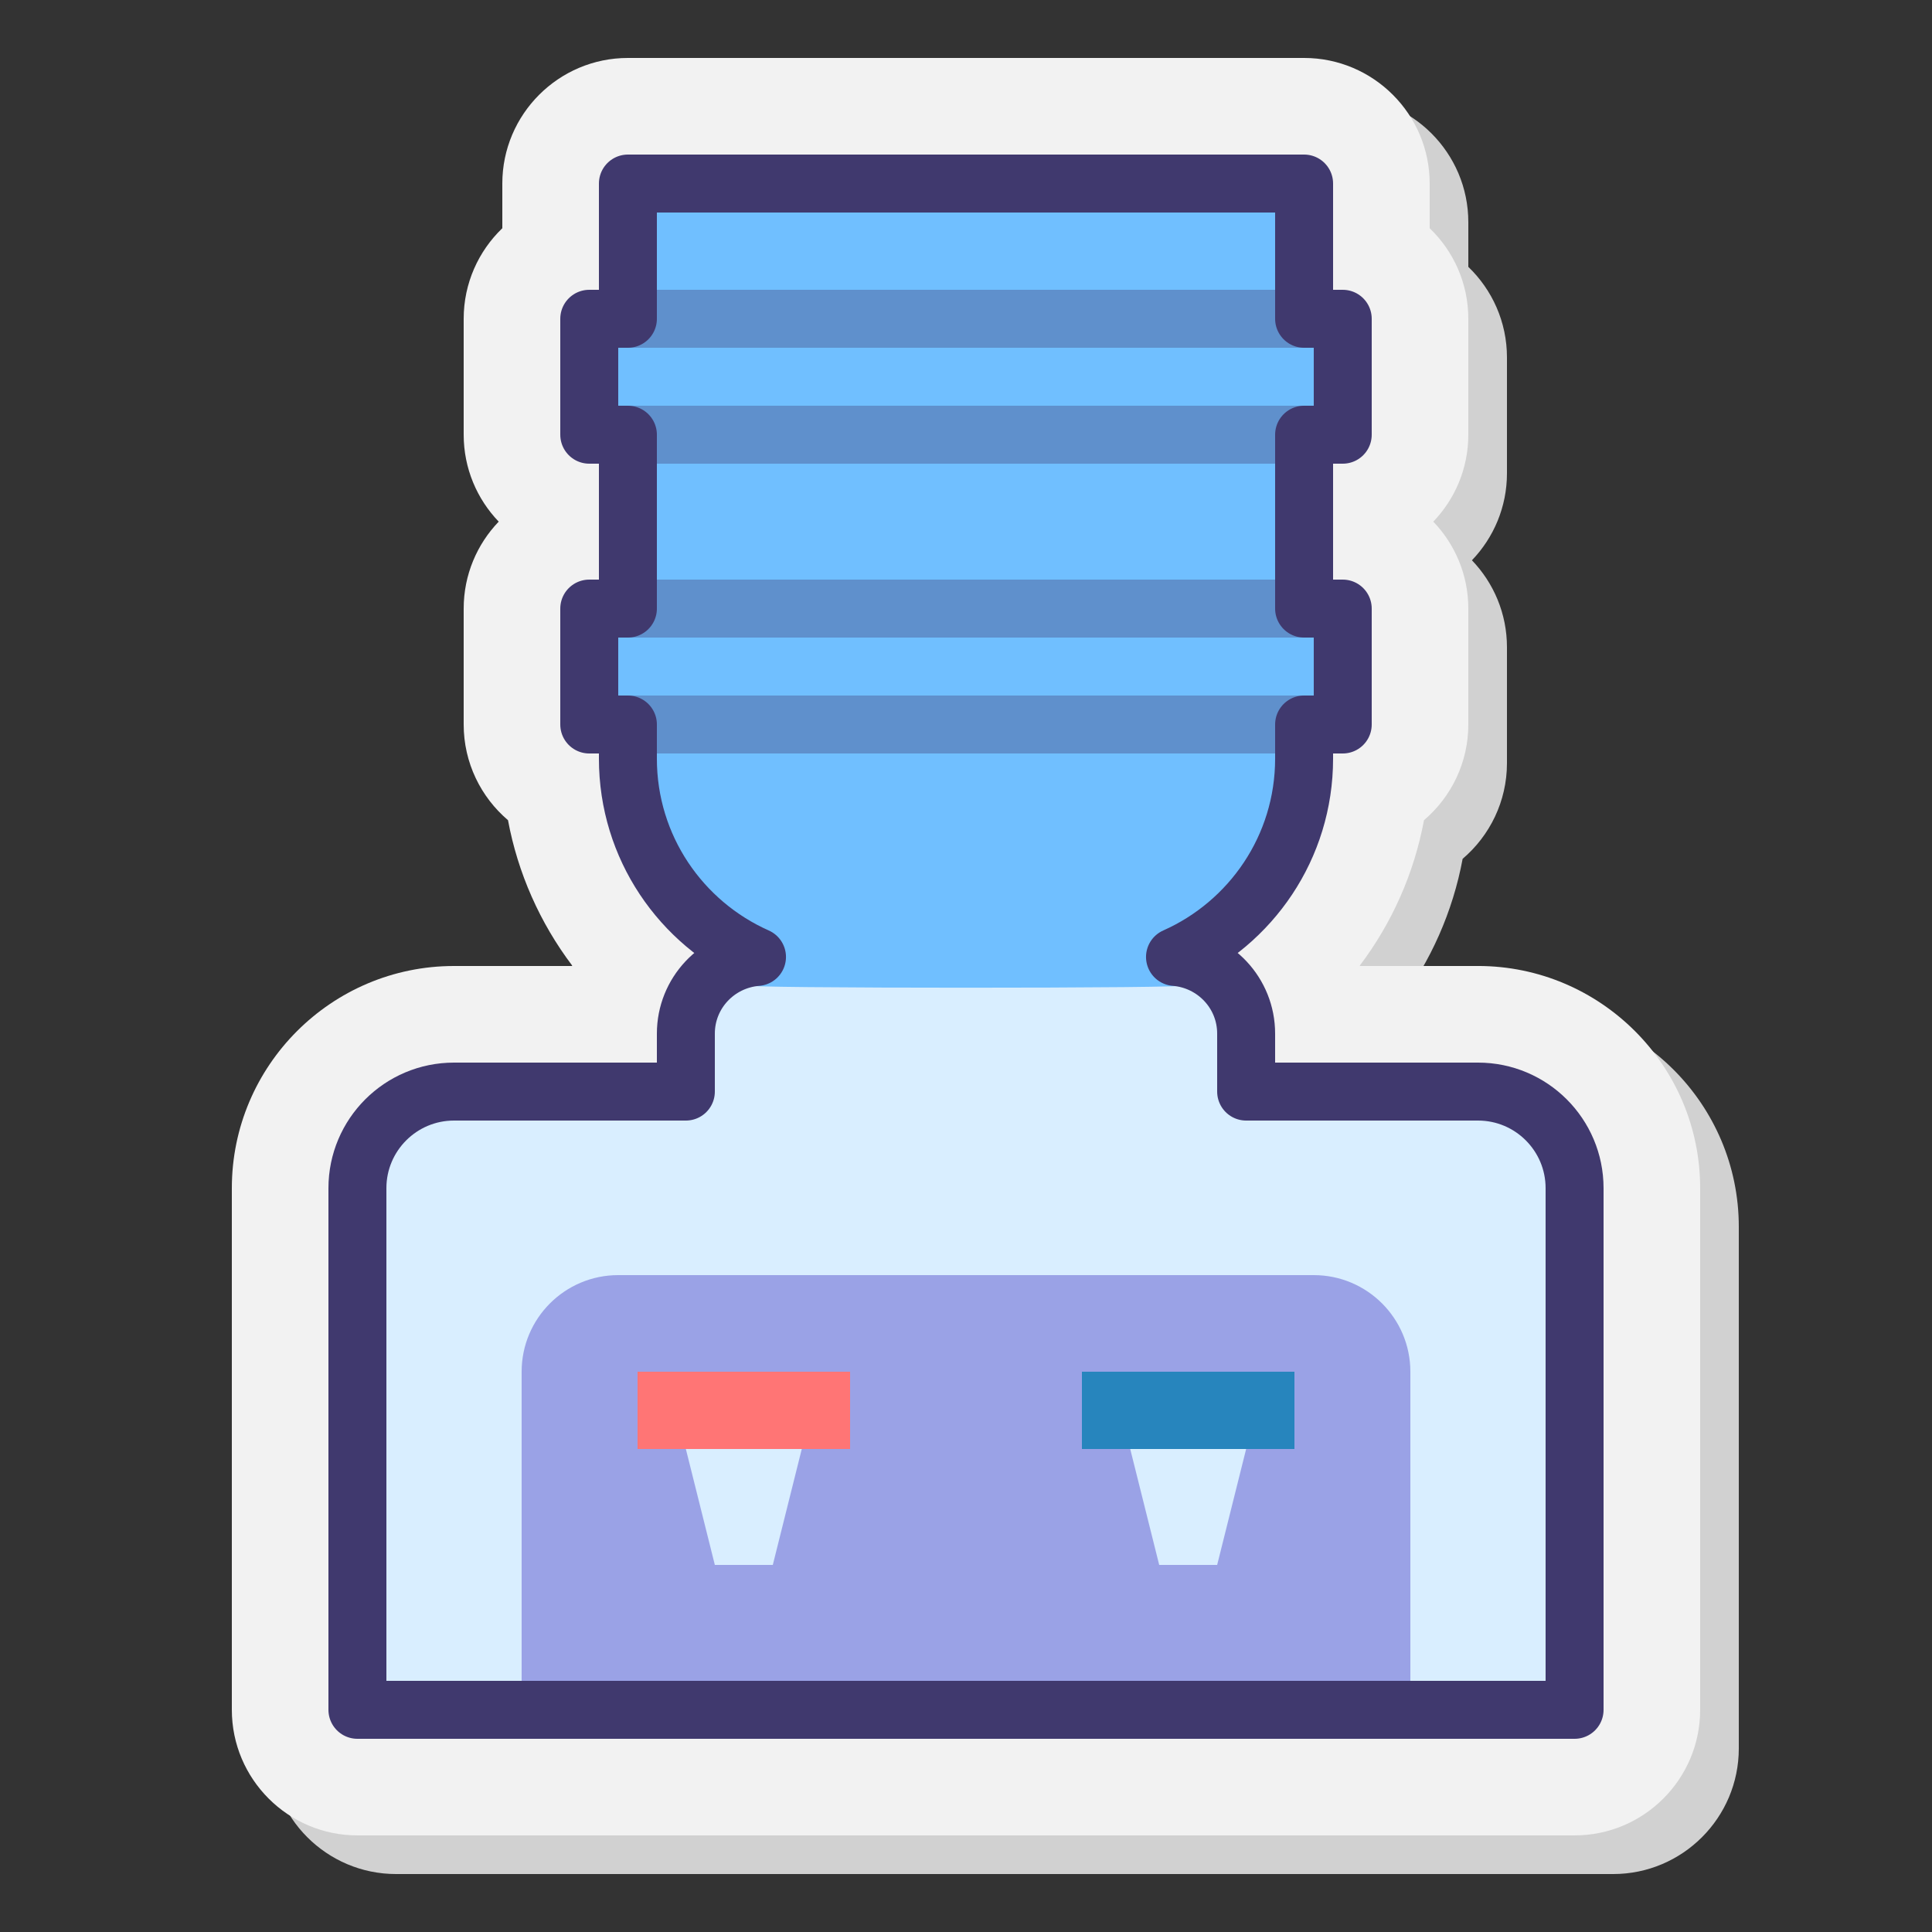<svg xmlns="http://www.w3.org/2000/svg" viewBox="0 0 100 100"><rect x="0" y="0" width="100" height="100" fill="#333333" stroke="none"/><path fill="#d1d1d1" d="M20.5,97c-3.584,0-6.5-2.916-6.5-6.5v-27C14,57.159,19.159,52,25.5,52h6.106 c0.003-0.008,0.006-0.017,0.009-0.024c-1.67-2.21-2.815-4.796-3.321-7.523C26.892,43.259,26,41.481,26,39.5v-6 c0-1.745,0.691-3.331,1.813-4.5C26.691,27.831,26,26.245,26,24.5v-6c0-1.839,0.768-3.503,2-4.687V11.5C28,7.916,30.916,5,34.5,5h35 c3.584,0,6.5,2.916,6.5,6.5v2.313c1.232,1.184,2,2.848,2,4.687v6c0,1.745-0.691,3.331-1.813,4.5C77.309,30.169,78,31.755,78,33.5v6 c0,1.981-0.892,3.759-2.294,4.952c-0.506,2.728-1.651,5.313-3.321,7.523c0.003,0.008,0.006,0.017,0.009,0.024H78.5 C84.841,52,90,57.159,90,63.5v27c0,3.584-2.916,6.5-6.5,6.5H20.5z"/><path fill="#f2f2f2" d="M18.5,95c-3.584,0-6.5-2.916-6.5-6.5v-27C12,55.159,17.159,50,23.5,50h6.106 c0.003-0.008,0.006-0.017,0.009-0.024c-1.67-2.21-2.815-4.796-3.321-7.523C24.892,41.259,24,39.481,24,37.5v-6 c0-1.745,0.691-3.331,1.813-4.5C24.691,25.831,24,24.245,24,22.5v-6c0-1.839,0.768-3.503,2-4.687V9.5C26,5.916,28.916,3,32.5,3h35 C71.084,3,74,5.916,74,9.5v2.313c1.232,1.184,2,2.848,2,4.687v6c0,1.745-0.691,3.331-1.813,4.5C75.309,28.169,76,29.755,76,31.5v6 c0,1.981-0.892,3.759-2.294,4.952c-0.506,2.728-1.651,5.313-3.321,7.523c0.003,0.008,0.006,0.017,0.009,0.024H76.5 C82.841,50,88,55.159,88,61.5v27c0,3.584-2.916,6.5-6.5,6.5H18.5z"/><path fill="#d9eeff" d="M78.506,56.5H64.5v-3c0-2.1-1.624-3.803-3.682-3.968c3.934-1.747,6.682-5.681,6.682-10.262V37.5h2 v-6h-2v-9h2v-6h-2v-7h-35v7h-2v6h2v9h-2v6h2v1.77c0,4.582,2.748,8.516,6.682,10.262C37.124,49.697,35.5,51.4,35.5,53.5v3H21.034 c-1.399,0-2.534,1.134-2.534,2.534V88.5h63V59.494C81.5,57.841,80.159,56.5,78.506,56.5z"/><path fill="#70bfff" d="M61,51c3.934-1.747,6.5-7.149,6.5-11.73V37.5h2v-6h-2v-9h2v-6h-2v-7h-35v7h-2v6h2v9h-2v6h2v1.77 c0,4.582,2.566,9.984,6.5,11.73C36.942,51.165,63.058,51.165,61,51z"/><rect width="36" height="3" x="32" y="21" fill="#40396e" opacity=".35"/><rect width="36" height="3" x="32" y="15" fill="#40396e" opacity=".35"/><rect width="36" height="3" x="32" y="36" fill="#40396e" opacity=".35"/><rect width="36" height="3" x="32" y="30" fill="#40396e" opacity=".35"/><path fill="#9aa2e6" d="M73,90H27V71c0-2.761,2.239-5,5-5h36c2.761,0,5,2.239,5,5V90z"/><path fill="none" stroke="#40396e" stroke-linecap="round" stroke-linejoin="round" stroke-miterlimit="10" stroke-width="3" d="M76.5,56.5h-12v-3c0-2.1-1.624-3.803-3.682-3.968c3.934-1.747,6.682-5.681,6.682-10.262V37.5h2v-6h-2v-9h2v-6h-2v-7h-35v7h-2v6h2v9 h-2v6h2v1.77c0,4.582,2.748,8.516,6.682,10.262C37.124,49.697,35.5,51.4,35.5,53.5v3h-12c-2.761,0-5,2.239-5,5v27h63v-27 C81.5,58.739,79.261,56.5,76.5,56.5z"/><polygon fill="#d9eeff" points="40,81 37,81 35,73 42,73"/><rect width="11" height="4" x="33" y="71" fill="#ff7575"/><polygon fill="#d9eeff" points="63,81 60,81 58,73 65,73"/><rect width="11" height="4" x="56" y="71" fill="#2785bd"/></svg>